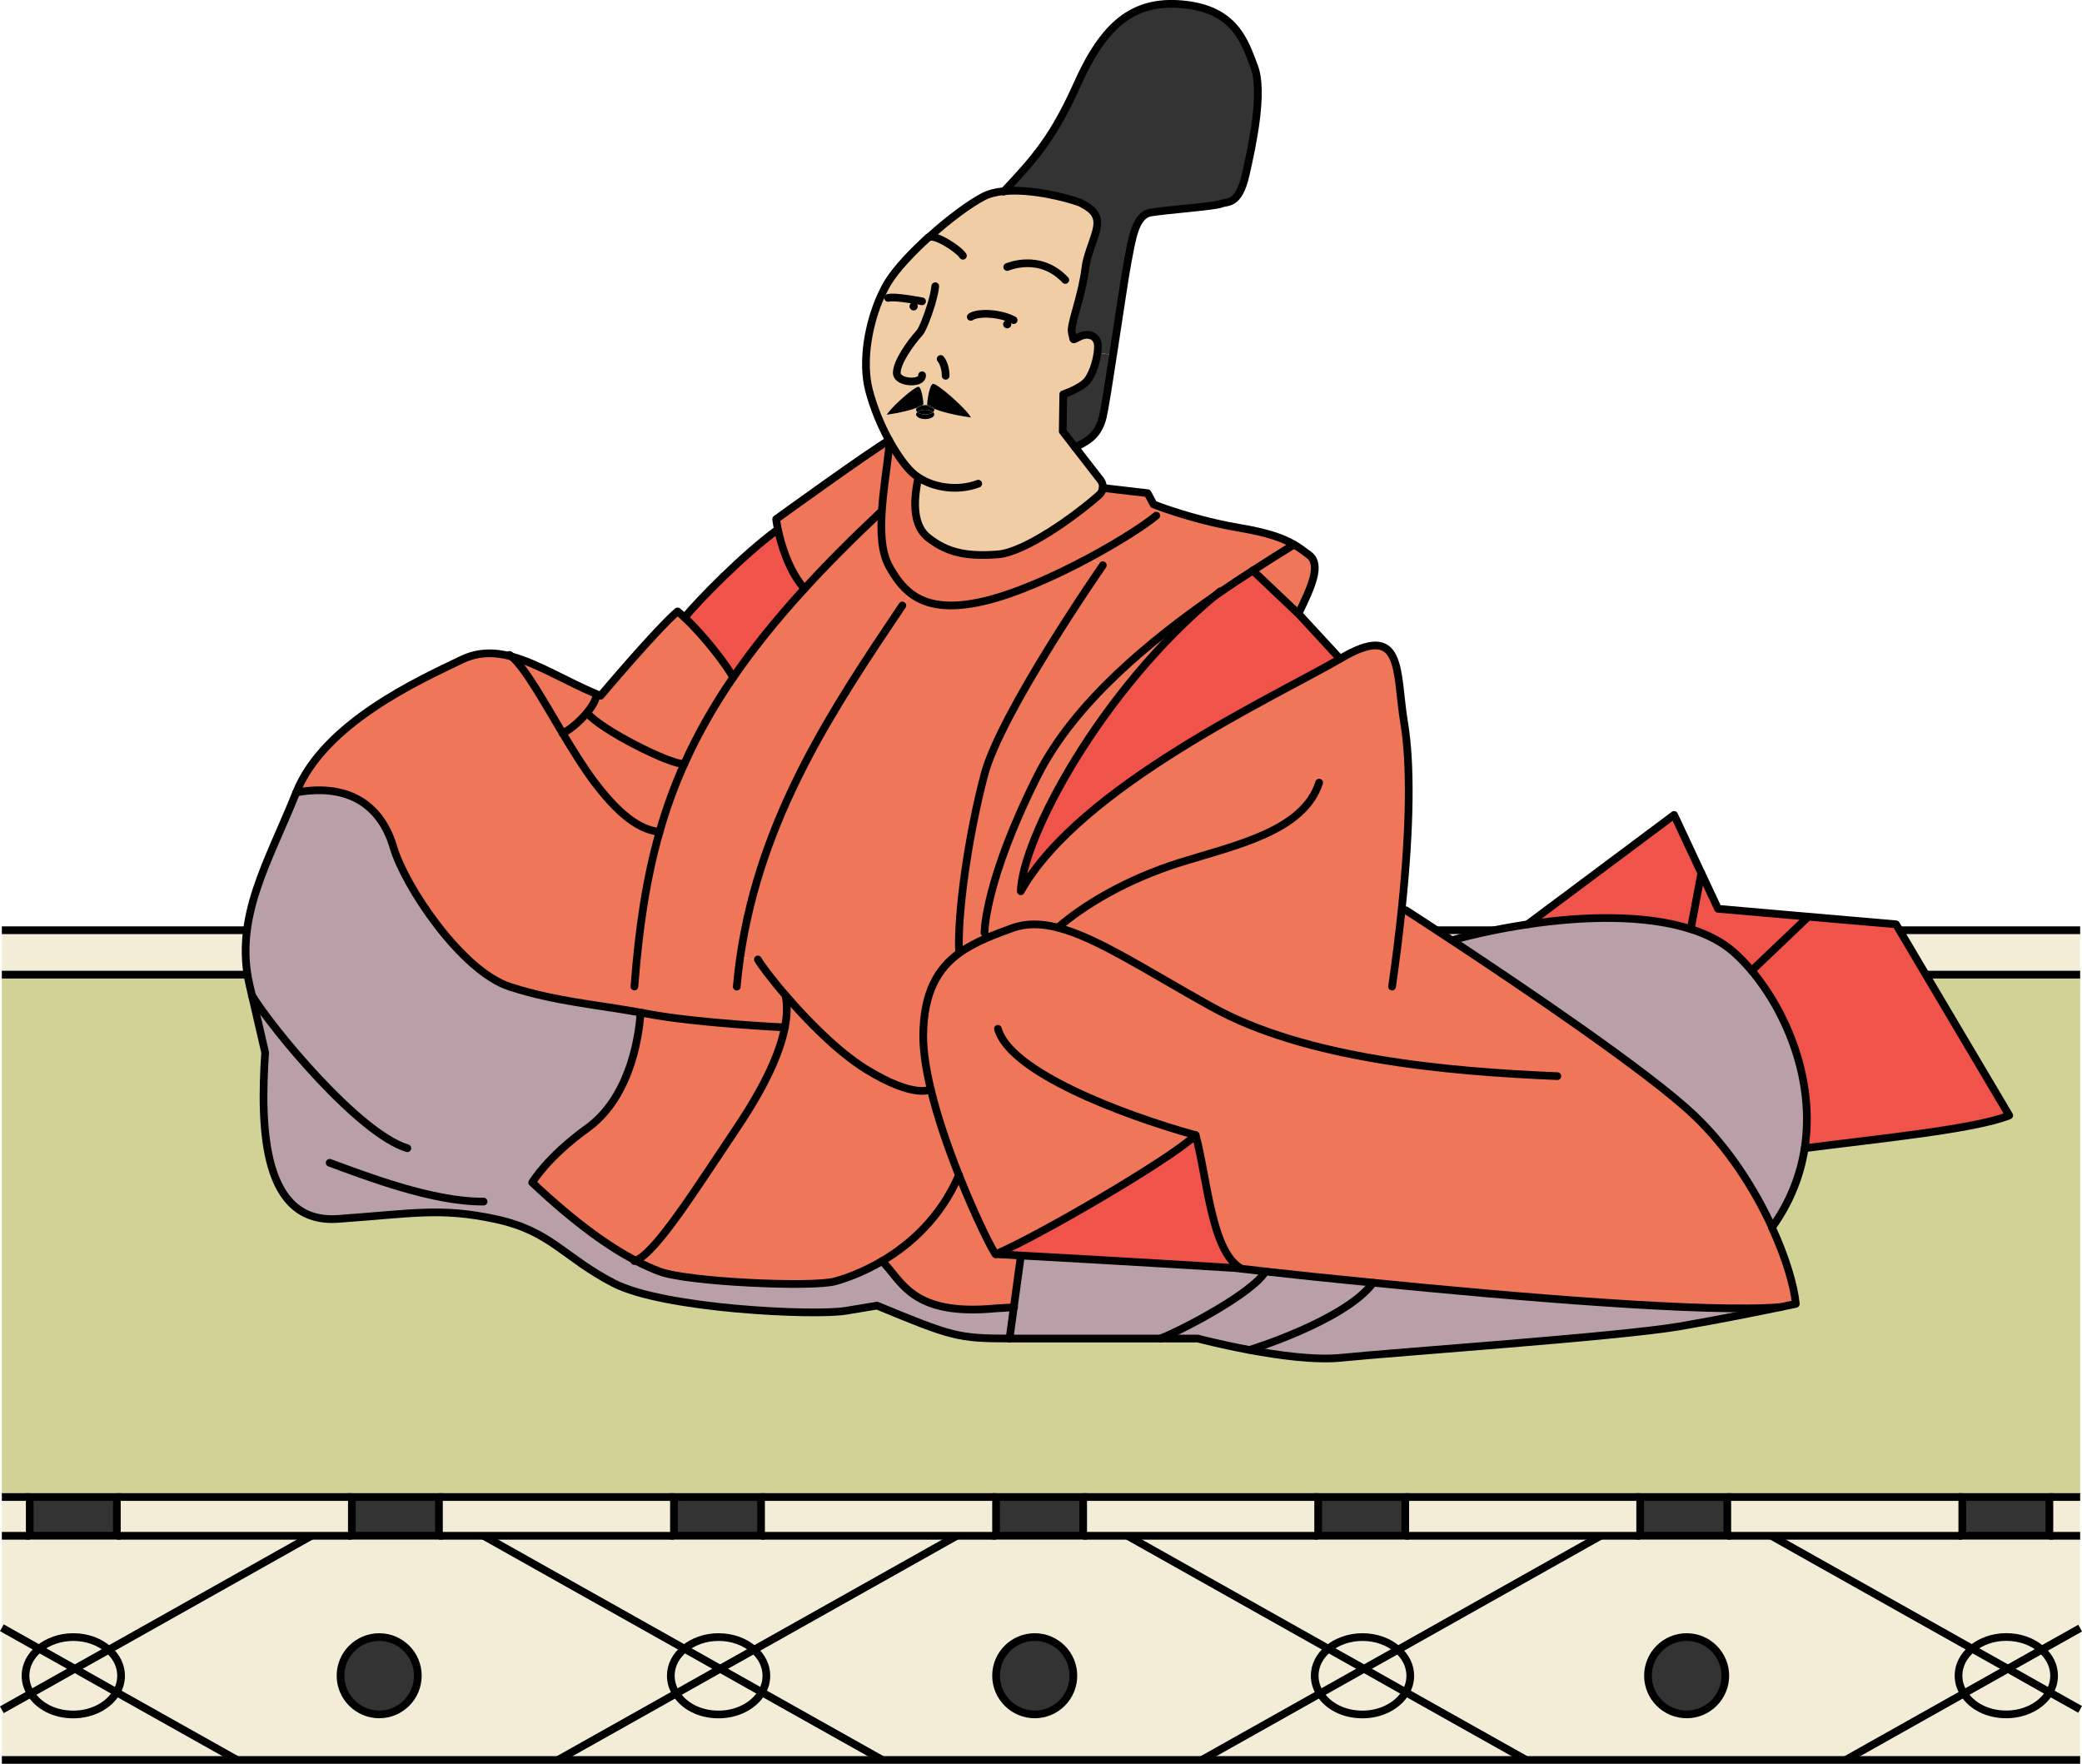 <?xml version="1.0" encoding="UTF-8"?>
<svg id="_レイヤー_1" data-name="レイヤー 1" xmlns="http://www.w3.org/2000/svg" viewBox="0 0 270.12 228.82">
  <defs>
    <style>
      .cls-1 {
        fill: #f0cda5;
      }

      .cls-1, .cls-2, .cls-3, .cls-4, .cls-5, .cls-6, .cls-7, .cls-8 {
        stroke-width: 0px;
      }

      .cls-2 {
        fill: #f0534a;
      }

      .cls-9 {
        stroke-miterlimit: 10;
      }

      .cls-9, .cls-10 {
        fill: none;
        stroke: #000;
      }

      .cls-4 {
        fill: #f3edd7;
      }

      .cls-10 {
        stroke-linecap: round;
        stroke-linejoin: round;
      }

      .cls-5 {
        fill: #333;
      }

      .cls-6 {
        fill: #ef7659;
      }

      .cls-7 {
        fill: #d2d296;
      }

      .cls-8 {
        fill: #b99fa8;
      }
    </style>
  </defs>
  <g>
    <g>
      <rect class="cls-4" x=".24" y="194.21" width="3.62" height="5.02"/>
      <path class="cls-4" d="m269.88,221.76v6.56h-30.42l15.34-8.62c1.03,1.61,3.11,2.72,5.51,2.72s4.62-1.18,5.61-2.88l3.96,2.23Z"/>
      <path class="cls-4" d="m269.88,211.22v10.55l-3.96-2.23c.38-.65.59-1.38.59-2.14,0-1.3-.62-2.48-1.61-3.37l4.99-2.8Z"/>
      <path class="cls-4" d="m269.88,199.24v11.98l-4.99,2.8c-1.14-1.01-2.77-1.64-4.59-1.64s-3.31.58-4.43,1.51l-26.07-14.65h40.08Z"/>
      <polygon class="cls-4" points="269.88 120.68 269.88 126.44 1.13 126.44 .24 126.44 .24 120.68 269.88 120.68"/>
      <rect class="cls-4" x="265.89" y="194.21" width="3.99" height="5.02"/>
      <path class="cls-4" d="m266.5,217.39c0,.76-.21,1.49-.59,2.14l-5.41-3.04,4.39-2.47c1,.89,1.61,2.07,1.61,3.37Z"/>
      <path class="cls-4" d="m260.5,216.49l5.41,3.04c-1,1.7-3.13,2.88-5.61,2.88s-4.48-1.1-5.51-2.72l5.71-3.21Z"/>
      <rect class="cls-5" x="254.59" y="194.21" width="11.3" height="5.02"/>
      <path class="cls-4" d="m264.89,214.02l-4.39,2.47-4.63-2.6c1.13-.93,2.7-1.51,4.43-1.51,1.82,0,3.45.63,4.59,1.64Z"/>
      <path class="cls-4" d="m260.5,216.49l-5.71,3.21c-.44-.69-.69-1.47-.69-2.31,0-1.37.68-2.6,1.77-3.5l4.63,2.6Z"/>
      <path class="cls-4" d="m229.8,199.24l26.07,14.65c-1.09.9-1.77,2.13-1.77,3.5,0,.83.25,1.62.69,2.31l-15.34,8.62h-41.44l-15.63-8.79c.38-.65.59-1.38.59-2.14,0-1.3-.62-2.48-1.61-3.37l26.31-14.79h22.13Zm-5.96,18.16c0-2.77-2.25-5.01-5.01-5.01s-5.02,2.25-5.02,5.01,2.25,5.02,5.02,5.02,5.01-2.25,5.01-5.02Z"/>
      <polygon class="cls-4" points="254.59 199.24 229.8 199.24 224.1 199.24 224.1 194.21 254.59 194.21 254.59 199.24"/>
      <rect class="cls-5" x="212.8" y="194.21" width="11.3" height="5.02"/>
      <path class="cls-5" d="m218.82,212.38c2.77,0,5.01,2.25,5.01,5.01s-2.25,5.02-5.01,5.02-5.02-2.25-5.02-5.02,2.25-5.01,5.02-5.01Z"/>
      <path class="cls-4" d="m207.67,199.24l-26.31,14.79c-1.14-1.01-2.77-1.65-4.59-1.65s-3.31.58-4.43,1.51l-26.07-14.65h61.4Z"/>
      <polygon class="cls-4" points="182.31 199.24 182.31 194.21 212.8 194.21 212.8 199.24 207.67 199.24 182.31 199.24"/>
      <path class="cls-4" d="m198.01,228.32h-42.09l15.34-8.62c1.03,1.61,3.11,2.72,5.51,2.72s4.62-1.18,5.61-2.88l15.63,8.79Z"/>
      <path class="cls-4" d="m182.97,217.39c0,.76-.21,1.49-.59,2.14l-5.41-3.04,4.39-2.46c1,.88,1.61,2.06,1.61,3.37Z"/>
      <path class="cls-4" d="m176.97,216.49l5.41,3.04c-1,1.7-3.13,2.88-5.61,2.88s-4.48-1.1-5.51-2.72l5.71-3.21Z"/>
      <rect class="cls-5" x="171.02" y="194.21" width="11.3" height="5.02"/>
      <path class="cls-4" d="m176.77,212.38c1.82,0,3.45.63,4.59,1.65l-4.39,2.46-4.63-2.6c1.13-.93,2.7-1.51,4.43-1.51Z"/>
      <path class="cls-4" d="m176.97,216.49l-5.71,3.21c-.44-.69-.69-1.47-.69-2.31,0-1.37.68-2.6,1.77-3.5l4.63,2.6Z"/>
      <path class="cls-4" d="m146.27,199.24l26.07,14.65c-1.09.9-1.77,2.13-1.77,3.5,0,.83.25,1.62.69,2.31l-15.34,8.62h-41.44l-15.63-8.79c.38-.65.59-1.38.59-2.14,0-1.3-.62-2.48-1.61-3.37l26.31-14.79h22.13Zm-7.01,18.16c0-2.77-2.25-5.01-5.01-5.01s-5.02,2.25-5.02,5.01,2.25,5.02,5.02,5.02,5.01-2.25,5.01-5.02Z"/>
      <polygon class="cls-4" points="171.02 199.24 146.27 199.24 140.52 199.24 140.52 194.21 171.02 194.21 171.02 199.24"/>
      <rect class="cls-5" x="129.23" y="194.21" width="11.3" height="5.02"/>
      <path class="cls-5" d="m134.24,212.38c2.77,0,5.01,2.25,5.01,5.01s-2.25,5.02-5.01,5.02-5.02-2.25-5.02-5.02,2.25-5.01,5.02-5.01Z"/>
      <path class="cls-4" d="m124.14,199.24l-26.31,14.79c-1.14-1.01-2.77-1.65-4.59-1.65s-3.31.58-4.43,1.51l-26.07-14.65h61.4Z"/>
      <polygon class="cls-4" points="129.23 199.24 124.14 199.24 98.73 199.24 98.73 194.21 129.23 194.21 129.23 199.24"/>
      <path class="cls-4" d="m114.48,228.32h-42.09l15.34-8.62c1.03,1.61,3.11,2.72,5.51,2.72s4.62-1.18,5.61-2.88l15.63,8.79Z"/>
      <path class="cls-4" d="m99.44,217.39c0,.76-.21,1.49-.59,2.14l-5.41-3.04,4.39-2.46c1,.88,1.61,2.06,1.61,3.37Z"/>
      <path class="cls-4" d="m93.43,216.49l5.41,3.04c-1,1.7-3.13,2.88-5.61,2.88s-4.48-1.1-5.51-2.72l5.71-3.21Z"/>
      <rect class="cls-5" x="87.44" y="194.21" width="11.3" height="5.02"/>
      <path class="cls-4" d="m93.23,212.38c1.82,0,3.45.63,4.59,1.65l-4.39,2.46-4.63-2.6c1.13-.93,2.7-1.51,4.43-1.51Z"/>
      <path class="cls-4" d="m93.43,216.49l-5.71,3.21c-.44-.69-.69-1.47-.69-2.31,0-1.37.68-2.6,1.77-3.5l4.63,2.6Z"/>
      <path class="cls-4" d="m62.73,199.24l26.07,14.65c-1.09.9-1.77,2.13-1.77,3.5,0,.83.25,1.62.69,2.31l-15.34,8.62H30.76l-15.63-8.79c.38-.65.59-1.38.59-2.14,0-1.3-.62-2.48-1.61-3.37l26.31-14.79h22.32Zm-8.52,18.16c0-2.77-2.25-5.01-5.01-5.01s-5.02,2.25-5.02,5.01,2.25,5.02,5.02,5.02,5.01-2.25,5.01-5.02Z"/>
      <polygon class="cls-4" points="87.44 199.24 62.73 199.24 56.95 199.24 56.95 194.21 87.44 194.21 87.44 199.24"/>
      <rect class="cls-5" x="45.65" y="194.21" width="11.3" height="5.02"/>
      <path class="cls-5" d="m49.2,212.38c2.77,0,5.01,2.25,5.01,5.01s-2.25,5.02-5.01,5.02-5.02-2.25-5.02-5.02,2.25-5.01,5.02-5.01Z"/>
      <polygon class="cls-4" points="45.65 199.24 40.41 199.24 15.16 199.24 15.16 194.21 45.65 194.21 45.65 199.24"/>
      <path class="cls-4" d="m30.76,228.32H.24v-6.52l3.76-2.11c1.03,1.61,3.11,2.72,5.51,2.72s4.62-1.18,5.61-2.88l15.63,8.79Z"/>
      <path class="cls-4" d="m15.71,217.39c0,.76-.21,1.49-.59,2.14l-5.41-3.04,4.39-2.46c1,.88,1.61,2.06,1.61,3.37Z"/>
      <rect class="cls-5" x="3.86" y="194.21" width="11.3" height="5.02"/>
      <path class="cls-4" d="m9.71,216.49l5.41,3.04c-1,1.7-3.13,2.88-5.61,2.88s-4.48-1.1-5.51-2.72l5.71-3.21Z"/>
      <path class="cls-4" d="m9.51,212.38c1.82,0,3.45.63,4.59,1.65l-4.39,2.46-4.63-2.6c1.13-.93,2.7-1.51,4.43-1.51Z"/>
      <path class="cls-4" d="m9.71,216.49l-5.71,3.21c-.44-.69-.69-1.47-.69-2.31,0-1.37.68-2.6,1.77-3.5l4.63,2.6Z"/>
      <path class="cls-4" d="m.24,211.17l4.83,2.72c-1.09.9-1.77,2.13-1.77,3.5,0,.83.25,1.62.69,2.31l-3.76,2.11v-10.64Z"/>
      <polygon class="cls-7" points="212.8 194.21 182.31 194.21 171.02 194.21 140.52 194.21 129.23 194.21 98.73 194.21 87.44 194.21 56.95 194.21 45.65 194.21 15.16 194.21 3.86 194.21 .24 194.21 .24 126.44 1.13 126.44 269.88 126.44 269.88 194.21 265.89 194.21 254.59 194.21 224.1 194.21 212.8 194.21"/>
      <path class="cls-4" d="m.24,199.24h40.17l-26.31,14.79c-1.14-1.01-2.77-1.65-4.59-1.65s-3.31.58-4.43,1.51l-4.83-2.72v-11.94Z"/>
    </g>
    <g>
      <polyline class="cls-9" points="269.88 228.32 239.45 228.32 198.01 228.32 155.92 228.32 114.48 228.32 72.39 228.32 30.76 228.32 .24 228.32"/>
      <line class="cls-9" x1=".24" y1="120.68" x2="269.88" y2="120.68"/>
      <line class="cls-9" x1=".24" y1="126.44" x2="269.88" y2="126.44"/>
      <line class="cls-9" x1="265.89" y1="194.21" x2="269.88" y2="194.21"/>
      <line class="cls-9" x1="224.1" y1="194.21" x2="254.59" y2="194.21"/>
      <line class="cls-9" x1="182.31" y1="194.21" x2="212.8" y2="194.21"/>
      <line class="cls-9" x1="140.52" y1="194.21" x2="171.02" y2="194.21"/>
      <line class="cls-9" x1="98.73" y1="194.21" x2="129.23" y2="194.21"/>
      <line class="cls-9" x1="56.95" y1="194.21" x2="87.44" y2="194.21"/>
      <line class="cls-9" x1="15.16" y1="194.21" x2="45.65" y2="194.21"/>
      <line class="cls-9" x1=".24" y1="194.21" x2="3.86" y2="194.21"/>
      <line class="cls-9" x1="265.89" y1="199.24" x2="269.88" y2="199.24"/>
      <polyline class="cls-9" points="224.1 199.24 229.8 199.24 254.59 199.24"/>
      <polyline class="cls-9" points="182.31 199.24 207.67 199.24 212.8 199.24"/>
      <polyline class="cls-9" points="140.52 199.24 146.27 199.24 171.02 199.24"/>
      <polyline class="cls-9" points="98.73 199.24 124.14 199.24 129.23 199.24"/>
      <polyline class="cls-9" points="56.95 199.24 62.73 199.24 87.44 199.24"/>
      <polyline class="cls-9" points="15.16 199.24 40.41 199.24 45.65 199.24"/>
      <line class="cls-9" x1=".24" y1="199.24" x2="3.86" y2="199.24"/>
      <polyline class="cls-9" points="72.39 228.32 87.73 219.7 93.43 216.49 97.82 214.03 124.14 199.24"/>
      <polyline class="cls-9" points="114.48 228.32 98.85 219.54 93.43 216.49 88.8 213.89 62.73 199.24"/>
      <path class="cls-9" d="m139.26,217.39c0,2.78-2.25,5.02-5.01,5.02s-5.02-2.25-5.02-5.02,2.25-5.01,5.02-5.01,5.01,2.25,5.01,5.01Z"/>
      <path class="cls-9" d="m223.84,217.39c0,2.78-2.25,5.02-5.01,5.02s-5.02-2.25-5.02-5.02,2.25-5.01,5.02-5.01,5.01,2.25,5.01,5.01Z"/>
      <path class="cls-9" d="m97.82,214.03c1,.88,1.61,2.06,1.61,3.37,0,.76-.21,1.49-.59,2.14-1,1.7-3.13,2.88-5.61,2.88s-4.48-1.1-5.51-2.72c-.44-.69-.69-1.47-.69-2.31,0-1.37.68-2.6,1.77-3.5,1.13-.93,2.7-1.51,4.43-1.51,1.82,0,3.45.63,4.59,1.65Z"/>
      <polyline class="cls-9" points=".24 221.81 4 219.7 9.71 216.49 14.1 214.03 40.41 199.24"/>
      <polyline class="cls-9" points="30.76 228.32 15.12 219.54 9.71 216.49 5.08 213.89 .24 211.17"/>
      <path class="cls-9" d="m14.1,214.03c1,.88,1.61,2.06,1.61,3.37,0,.76-.21,1.49-.59,2.14-1,1.7-3.13,2.88-5.61,2.88s-4.48-1.1-5.51-2.72c-.44-.69-.69-1.47-.69-2.31,0-1.37.68-2.6,1.77-3.5,1.13-.93,2.7-1.51,4.43-1.51,1.82,0,3.45.63,4.59,1.65Z"/>
      <polyline class="cls-9" points="155.92 228.32 171.26 219.7 176.97 216.49 181.36 214.03 207.67 199.24"/>
      <polyline class="cls-9" points="198.01 228.32 182.38 219.54 176.97 216.49 172.33 213.89 146.27 199.24"/>
      <path class="cls-9" d="m181.36,214.03c1,.88,1.61,2.06,1.61,3.37,0,.76-.21,1.49-.59,2.14-1,1.7-3.13,2.88-5.61,2.88s-4.48-1.1-5.51-2.72c-.44-.69-.69-1.47-.69-2.31,0-1.37.68-2.6,1.77-3.5,1.13-.93,2.7-1.51,4.43-1.51,1.82,0,3.45.63,4.59,1.65Z"/>
      <polyline class="cls-9" points="239.45 228.32 254.79 219.7 260.5 216.49 264.89 214.02 269.88 211.22"/>
      <polyline class="cls-9" points="269.88 221.76 265.91 219.54 260.5 216.49 255.87 213.89 229.8 199.24"/>
      <path class="cls-9" d="m264.89,214.02c1,.89,1.61,2.07,1.61,3.37,0,.76-.21,1.49-.59,2.14-1,1.7-3.13,2.88-5.61,2.88s-4.48-1.1-5.51-2.72c-.44-.69-.69-1.47-.69-2.31,0-1.37.68-2.6,1.77-3.5,1.13-.93,2.7-1.51,4.43-1.51,1.82,0,3.45.63,4.59,1.64Z"/>
      <path class="cls-9" d="m54.21,217.39c0,2.78-2.25,5.02-5.01,5.02s-5.02-2.25-5.02-5.02,2.25-5.01,5.02-5.01,5.01,2.25,5.01,5.01Z"/>
      <rect class="cls-9" x="3.86" y="194.21" width="11.3" height="5.02"/>
      <rect class="cls-9" x="45.65" y="194.21" width="11.3" height="5.02"/>
      <rect class="cls-9" x="87.44" y="194.21" width="11.3" height="5.02"/>
      <rect class="cls-9" x="129.23" y="194.21" width="11.3" height="5.02"/>
      <rect class="cls-9" x="171.02" y="194.21" width="11.3" height="5.02"/>
      <rect class="cls-9" x="212.8" y="194.21" width="11.3" height="5.02"/>
      <rect class="cls-9" x="254.59" y="194.21" width="11.3" height="5.02"/>
    </g>
  </g>
  <g>
    <g>
      <path class="cls-2" d="m245.99,119.91l14.69,24.8c-4.5,1.8-16.99,3.02-26.54,4.25,1.37-8.89-2.39-17.68-6.88-23.04l7.17-6.83.02-.19,11.53,1Z"/>
      <path class="cls-2" d="m234.46,118.91l-.02.19-7.17,6.83c-.75-.88-1.52-1.67-2.27-2.35-1.5-1.34-3.42-2.34-5.64-3.04l1.37-7.26,2.17,4.63,11.56,1.01Z"/>
      <path class="cls-8" d="m227.27,125.92c4.49,5.36,8.25,14.15,6.88,23.04-.54,3.47-1.86,6.96-4.23,10.26-2.23-4.85-5.63-10.29-10.18-14.59-5.94-5.62-22.44-16.75-31.38-22.65,3.06-.84,6.4-1.55,9.82-2.06,7.51-1.13,15.36-1.25,21.17.61,2.22.7,4.14,1.7,5.64,3.04.76.68,1.52,1.47,2.27,2.35Z"/>
      <path class="cls-6" d="m181.85,118.03l.56.06s2.37,1.52,5.96,3.89c8.94,5.9,25.44,17.03,31.38,22.65,4.55,4.3,7.95,9.73,10.18,14.59h0c1.86,4.05,2.89,7.68,3.1,9.93,0,0-.73.16-1.97.42,0,0-.03,0-.04,0-9.41.8-34.74-1.35-52.86-3.16-5.56-.55-10.44-1.07-13.98-1.46-1.27-.14-2.37-.26-3.26-.37v-.08c-3.79-2.25-4.3-11.84-5.8-17.24-3.29,3.15-20.54,13.2-25.94,15.44-.36-.36-2.58-4.75-4.77-10.26-1.38-3.5-2.77-7.45-3.65-11.13-.61-2.53-.99-4.92-.98-6.95.04-5.67,1.9-8.73,4.69-10.74,1.05-.76,2.22-1.37,3.47-1.91l-.22-.7c0-.17.04-6.77,6.89-20.39,4.75-9.45,14.67-17.57,23.14-23.43-15.01,12.43-25.13,31.63-25.3,38.43,7.63-13.64,33.16-25.34,41.42-30.15,8.32-4.95,7.2,1.58,8.32,8.33.87,5.23.8,13.45-.33,24.23Z"/>
      <path class="cls-8" d="m231.01,169.57c-2.69.56-7.72,1.59-13.06,2.5-7.88,1.35-37.12,3.37-43.86,4.07-3.4.34-8.12-.29-11.96-1.01,0,0,12.38-3.8,16.03-8.71h0c18.12,1.81,43.45,3.96,52.86,3.15Z"/>
      <path class="cls-2" d="m217.2,105.72l3.53,7.55-1.37,7.26c-5.81-1.86-13.66-1.74-21.17-.61h0s19.01-14.2,19.01-14.2Z"/>
      <path class="cls-8" d="m178.15,166.41h0c-3.66,4.92-16.03,8.72-16.03,8.72-3.78-.7-6.7-1.48-6.7-1.48h-4.87c2.92-1.13,12.03-5.93,13.63-8.7,3.54.4,8.42.92,13.98,1.46Z"/>
      <path class="cls-2" d="m168.46,79.63l5.4,5.85c-8.25,4.81-33.79,16.51-41.42,30.15.17-6.8,10.29-26,25.3-38.43,1.67-1.15,3.28-2.22,4.78-3.18l5.93,5.61Z"/>
      <path class="cls-6" d="m169.81,71.99c1.69,1.25.33,4.16-1.35,7.64l-5.93-5.61c2.01-1.3,3.82-2.42,5.34-3.37.77.44,1.33.89,1.94,1.34Z"/>
      <path class="cls-6" d="m157.75,77.19c-8.48,5.86-18.39,13.97-23.14,23.43-6.85,13.62-6.89,20.23-6.89,20.39l.22.7c-1.25.55-2.42,1.15-3.47,1.91l-.04-.05c-.24-4.95,1.15-15,3.29-23.1,2.11-7.97,14.95-26.55,15.36-27.13l-1.86-.93c3.86-2.07,7.18-4.19,8.8-5.52l.36-1.17c1.6.58,5.78,1.99,10.44,2.78,3.8.64,5.73,1.38,7.06,2.16-1.52.94-3.33,2.07-5.34,3.37-1.51.96-3.12,2.03-4.78,3.18Z"/>
      <path class="cls-5" d="m162.73,8.66c1.23,3.26-.23,10.12-1.13,14.06s-2.36,3.37-3.15,3.71c-.79.33-6.98.78-9.11,1.13-2.11.33-2.48,3.59-3.04,6.4-.33,1.62-1.14,7.17-1.89,12.1l-2.03-.31c.04-.3.06-.58.06-.84,0-1.36-1.2-1.8-2.33-1.28-1.13.53-.75.6-1.05-.45s1.24-4.38,1.77-8.57c.26-2.04,1.6-4.4,1.52-5.85-.09-1.55-1.65-2.12-2.19-2.48-1.91-.7-6.4-1.83-9.88-1.5,4.18-4.42,6.47-7.13,9.53-13.97,3.4-7.58,7.18-10.84,13.57-10.25,6.86.62,8.1,4.84,9.34,8.1Z"/>
      <path class="cls-8" d="m131.53,169.6l.92-6.72c11.7.63,27.77,1.62,27.77,1.62.21.03.45.05.7.08.89.11,1.99.23,3.26.37-1.59,2.78-10.7,7.58-13.63,8.7h-19.57l.56-4.05Z"/>
      <path class="cls-2" d="m160.92,164.5v.08c-.26-.03-.49-.05-.7-.08,0,0-16.07-1-27.77-1.62-1.15-.06-2.24-.12-3.28-.18,5.4-2.25,22.65-12.3,25.94-15.44,1.5,5.4,2.01,14.99,5.81,17.24Z"/>
      <path class="cls-6" d="m150.38,65.71l-.36,1.17c-1.62,1.33-4.94,3.45-8.8,5.52-4.39,2.34-9.46,4.62-13.5,5.57-4.63,1.09-7.47.52-9.44-.91-1.26-.93-2.15-2.19-2.92-3.59-.99-1.8-1.13-4.36-.95-7.12.18-2.74.66-5.7.95-8.31l.4-.23c.85,1.45,1.74,2.66,2.55,3.44.25.24.53.46.83.66h0c-.22,1.38-1.28,5.79,1.28,7.81,2.55,2.03,5.17,2.48,9.07,2.18,3.5-.27,9.99-4.92,13.14-7.73.26-.23.41-.54.45-.86h.02l5.82.68.78,1.46s.25.1.7.26Z"/>
      <path class="cls-5" d="m142.39,45.75l2.03.31c-.55,3.61-1.07,6.9-1.33,8.03-.64,2.7-2.4,3.27-3.58,3.96l-1.63-2.11.07-4.8s2.25-.75,3.07-1.72c.67-.79,1.2-2.37,1.37-3.66Z"/>
      <path class="cls-1" d="m120.83,39.45l-1.2-.36s-3.61-.7-4.4-.44l-.86-.39c.29-.63.6-1.22.93-1.74,1.03-1.65,3-3.74,5.14-5.7.02-.02.04-.04.07-.05,2.51-2.28,5.28-4.34,7.08-5.27.76-.39,1.67-.61,2.69-.7,3.48-.33,7.96.8,9.88,1.5.55.35,2.11.93,2.19,2.48.09,1.45-1.26,3.81-1.52,5.85-.53,4.19-2.07,7.52-1.77,8.57s-.08.98,1.05.45c1.13-.52,2.33-.08,2.33,1.28,0,.26-.02.54-.06.84-.17,1.3-.7,2.87-1.37,3.66-.83.97-3.07,1.72-3.07,1.72l-.07,4.8,1.63,2.11,3.28,4.23c.24.31.33.68.28,1.04-.04.33-.19.63-.45.86-3.15,2.8-9.65,7.45-13.14,7.73-3.89.3-6.52-.15-9.07-2.18-2.55-2.03-1.5-6.43-1.28-7.81h0c-.3-.21-.58-.43-.83-.67-.8-.78-1.69-1.98-2.55-3.44-.13-.23-.26-.46-.4-.7-.56-1.01-1.07-2.12-1.54-3.28l1.24-.04c1.88-.27,3.16-.63,3.92-.92-.09.08-.13.18-.13.27,0,.11.06.22.17.3-.11.09-.17.19-.17.3,0,.33.53.61,1.19.61s1.18-.27,1.18-.61c0-.11-.06-.21-.17-.3.11-.08.17-.19.17-.3,0-.04,0-.08-.03-.12.9.35,2.46.78,4.76,1.12-.54-1.07-4.42-4.5-4.92-4.35s-.76,2.38-.76,2.66c0,.03.02.06.05.11-.09,0-.19-.02-.28-.02-.15,0-.29.02-.42.04.14-.09.2-.16.2-.2,0-.24-.21-2.1-.63-2.22-.06-.02-.19.03-.34.11l-.59-.8c-.9,0-1.9-.38-1.9-1.12,0-1.35,1.66-3.76,2.96-5.2.37-.41,1.05-2.13,1.52-3.71Zm10.38,2.62c0-.3-.24-.54-.53-.54s-.54.24-.54.54.24.53.54.53.53-.24.53-.53Z"/>
      <path class="cls-6" d="m141.21,72.41l1.86.93c-.41.57-13.24,19.15-15.36,27.13-2.14,8.1-3.52,18.15-3.29,23.1l.04.05c-2.78,2.01-4.65,5.07-4.69,10.74,0,2.03.37,4.42.98,6.95,0,0-2.08,1.3-8.4-2.6-3.72-2.3-7.67-6.36-10.45-9.59-1.94-2.26-3.29-4.11-3.59-4.66l-2.31-.21c2.65-18.41,12.29-32.68,21.05-45.71l1.22-1.48c1.96,1.43,4.81,2,9.44.91,4.03-.95,9.11-3.22,13.5-5.57Z"/>
      <path class="cls-6" d="m132.45,162.88l-.92,6.72c-.12,0-.59.04-2.36.14-10.94,1.05-12.14-3.59-14.74-6.14,3.53-2.08,7.55-5.54,9.97-11.16,2.18,5.51,4.4,9.9,4.77,10.26,1.04.05,2.13.11,3.28.18Z"/>
      <path class="cls-8" d="m32.69,129.14h0c-.1-.44-.2-.89-.32-1.37-2.03-8.77,2.48-15.97,6.07-24.97,7.2-1.28,11.1,2.03,12.6,7.13,1.5,5.09,8.84,16.04,15.06,18.07,5.92,1.92,11.09,2.29,17,3.36-.27,4.07-1.73,11.28-6.92,15.02-5.2,3.74-7.14,7.04-7.14,7.04,5.78,5.44,10.11,8.41,13.42,10.14,1.15.6,2.18,1.06,3.11,1.4,3.57,1.36,19.76,2.1,22.76,1.28,1.26-.34,3.55-1.13,6.11-2.63,2.6,2.55,3.8,7.19,14.74,6.14,1.77-.11,2.24-.13,2.36-.14l-.56,4.05c-6.66-.02-7.42-.24-17.17-4.27l-4.05.67c-4.04.68-23.62-.22-30.14-3.59-6.53-3.37-8.1-6.75-15.29-8.3s-10.8-.7-20.47-.03c-9.67.68-10.12-11.47-9.44-21.59l-1.71-7.4Z"/>
      <path class="cls-3" d="m130.68,41.53c.29,0,.53.24.53.54s-.24.53-.53.53-.54-.24-.54-.53.24-.54.54-.54Z"/>
      <path class="cls-3" d="m125.95,54.16c-2.3-.33-3.86-.77-4.76-1.12h0c-.09-.23-.43-.41-.86-.47-.04-.04-.05-.08-.05-.11,0-.28.26-2.51.76-2.66s4.39,3.28,4.92,4.35Z"/>
      <path class="cls-3" d="m121.19,53.04s.03.08.03.12c0,.11-.06.22-.17.3-.2-.18-.58-.3-1.01-.3s-.82.12-1.02.3c-.11-.08-.17-.19-.17-.3,0-.1.04-.19.13-.27.29-.11.5-.21.63-.3.13-.02.27-.04.42-.04.1,0,.19,0,.28.02.11.11.4.27.86.46h0Z"/>
      <path class="cls-3" d="m121.05,53.46c.11.09.17.19.17.3,0,.33-.53.61-1.18.61s-1.19-.27-1.19-.61c0-.11.06-.21.17-.3.2.19.58.3,1.02.3s.81-.11,1.01-.3Z"/>
      <path class="cls-6" d="m120.76,141.31c.88,3.67,2.26,7.63,3.65,11.13-2.42,5.62-6.44,9.08-9.97,11.16-2.55,1.5-4.85,2.28-6.11,2.63-3,.82-19.19.08-22.76-1.28-.93-.34-1.96-.8-3.11-1.4,2.67-1.01,7.97-9.53,13.13-17.19,3.59-5.33,5.59-9.67,6.25-13.08.31-1.59.33-2.96.08-4.15,2.78,3.22,6.73,7.29,10.45,9.59,6.32,3.89,8.4,2.6,8.4,2.6Z"/>
      <path class="cls-1" d="m119.63,39.09l1.2.36c-.48,1.58-1.15,3.3-1.52,3.71-1.3,1.44-2.96,3.85-2.96,5.2,0,.74,1,1.12,1.9,1.12l.59.8c-.96.54-3.39,2.75-3.78,3.52l-1.24.04c-.41-1.05-.78-2.14-1.06-3.22-.96-3.71-.06-8.73,1.61-12.35l.86.39c.78-.26,4.4.44,4.4.44Zm-.56.65c0-.3-.24-.54-.53-.54s-.54.24-.54.54.24.53.54.53.53-.24.53-.53Z"/>
      <path class="cls-3" d="m120.32,52.57c.43.05.78.24.86.46-.47-.19-.75-.34-.86-.46Z"/>
      <path class="cls-3" d="m120.03,53.16c.43,0,.81.12,1.01.3-.2.19-.58.3-1.01.3s-.82-.11-1.02-.3c.2-.18.58-.3,1.02-.3Z"/>
      <path class="cls-3" d="m119.18,50.17c.42.12.63,1.98.63,2.22,0,.04-.06.11-.2.2-.27.06-.5.16-.63.3-.76.29-2.04.64-3.92.92.39-.78,2.82-2.99,3.78-3.52.16-.09.28-.13.34-.11Z"/>
      <path class="cls-3" d="m119.61,52.59c-.13.09-.34.19-.63.3.13-.14.36-.24.63-.3Z"/>
      <path class="cls-3" d="m118.54,39.21c.29,0,.53.24.53.54s-.24.53-.53.53-.54-.24-.54-.53.24-.54.54-.54Z"/>
      <path class="cls-6" d="m83.11,131.35c-5.91-1.07-11.08-1.44-17-3.36-6.23-2.03-13.57-12.98-15.06-18.07-1.5-5.1-5.4-8.4-12.6-7.13,3.6-8.99,15.86-14.54,21.49-17.23,2.12-1.01,4.24-.99,6.42-.41,1.78,1.52,4.12,5.75,6.63,9.96,1.32,2.21,2.69,4.41,4.03,6.22,4.05,5.4,6.63,6.34,8.55,6.6.85-3,1.9-5.92,3.21-8.83,1.67-3.72,3.74-7.42,6.34-11.21,2.55-3.71,5.59-7.51,9.25-11.51,2.92-3.2,6.23-6.52,9.97-10.03h.06c-.18,2.76-.04,5.32.95,7.12.78,1.4,1.67,2.67,2.92,3.59l-1.22,1.48c-8.76,13.03-18.39,27.29-21.05,45.71l2.31.21c.29.56,1.65,2.41,3.59,4.66.25,1.19.23,2.56-.08,4.15,0,0-11.5-.56-17.8-1.76-.31-.06-.62-.11-.93-.17Z"/>
      <path class="cls-6" d="m115.75,57.82l-.4.23c-.29,2.61-.78,5.57-.95,8.31h-.06c-3.74,3.51-7.05,6.83-9.97,10.03-2.08-2.38-3.03-5.76-3.44-7.64-.18-.85-.24-1.4-.24-1.4,0,0,12.14-8.79,14.66-10.23.13.25.26.48.4.7Z"/>
      <path class="cls-2" d="m100.94,68.75c.41,1.88,1.36,5.26,3.44,7.64-3.66,4-6.7,7.81-9.25,11.51-.7-1.43-3.73-5.39-6.3-7.79,1.85-2.26,7.66-8.18,12.01-11.36h.11Z"/>
      <path class="cls-6" d="m101.83,133.28c-.66,3.41-2.66,7.75-6.25,13.08-5.15,7.66-10.46,16.17-13.13,17.19-3.3-1.73-7.64-4.7-13.42-10.14,0,0,1.95-3.3,7.14-7.04,5.2-3.74,6.65-10.95,6.92-15.02.31.05.62.11.93.17,6.3,1.2,17.8,1.76,17.8,1.76Z"/>
      <path class="cls-6" d="m88.82,80.11c2.57,2.4,5.6,6.36,6.3,7.79-2.6,3.79-4.68,7.49-6.34,11.21-1.87.11-10.96-4.52-12.59-6.62l-.03-.03c.66-.79,1.15-1.63,1.2-2.29l.05-.12c.17.07.33.14.51.21,0,0,7.29-8.65,9.99-10.94.29.24.6.5.91.79Z"/>
      <path class="cls-6" d="m76.19,92.49c1.63,2.1,10.72,6.72,12.59,6.62-1.3,2.91-2.35,5.83-3.21,8.83-1.91-.26-4.49-1.2-8.55-6.6-1.35-1.81-2.71-4.01-4.03-6.22.76-.29,2.17-1.43,3.17-2.65l.03.03Z"/>
      <path class="cls-6" d="m77.41,90.05l-.05.12c-.04.66-.54,1.5-1.2,2.29-1,1.22-2.41,2.36-3.17,2.65-2.51-4.2-4.85-8.43-6.63-9.96,3.45.93,7.06,3.22,11.06,4.89Z"/>
    </g>
    <g>
      <path class="cls-10" d="m120.52,30.77c2.51-2.28,5.28-4.34,7.08-5.27.76-.39,1.67-.61,2.69-.7,3.48-.33,7.96.8,9.88,1.5.55.35,2.11.93,2.19,2.48.09,1.45-1.26,3.81-1.52,5.85-.53,4.19-2.07,7.52-1.77,8.57s-.08.98,1.05.45c1.13-.52,2.33-.08,2.33,1.28,0,.26-.02.54-.06.84-.17,1.3-.7,2.87-1.37,3.66-.83.97-3.07,1.72-3.07,1.72l-.07,4.8,1.63,2.11,3.28,4.23c.24.31.33.68.28,1.04-.04.33-.19.63-.45.86-3.15,2.8-9.65,7.45-13.14,7.73-3.89.3-6.52-.15-9.07-2.18-2.55-2.03-1.5-6.43-1.28-7.81"/>
      <path class="cls-10" d="m126.92,62.75c-2.62.99-5.74.55-7.8-.84-.3-.2-.58-.42-.83-.66-.8-.78-1.69-1.98-2.55-3.44-.13-.23-.26-.46-.4-.7-.56-1.01-1.07-2.12-1.54-3.28-.41-1.05-.78-2.14-1.06-3.22-.96-3.71-.06-8.73,1.61-12.35.29-.63.6-1.22.93-1.74,1.03-1.65,3-3.74,5.14-5.7"/>
      <path class="cls-10" d="m139.5,58.05c1.18-.69,2.93-1.25,3.58-3.96.26-1.14.78-4.42,1.33-8.03.76-4.92,1.57-10.47,1.89-12.1.56-2.81.93-6.07,3.04-6.4,2.13-.34,8.32-.79,9.11-1.13.78-.33,2.25.23,3.15-3.71s2.36-10.8,1.13-14.06c-1.24-3.26-2.48-7.48-9.34-8.1-6.39-.58-10.17,2.68-13.57,10.25-3.07,6.85-5.36,9.55-9.53,13.97-.02.03-.04.05-.07.08"/>
      <path class="cls-10" d="m124.93,33.18c-.54-.87-3.62-2.84-4.41-2.41-.03.02-.05.04-.07.05"/>
      <path class="cls-10" d="m130.68,34.64s4.21-1.86,7.53,1.68"/>
      <path class="cls-10" d="m131.51,41.53c-1.82-.97-4.71-1.04-5.56-.42"/>
      <path class="cls-10" d="m119.63,39.09s-3.61-.7-4.4-.44"/>
      <path class="cls-10" d="m180.61,127.99c.5-3.52.92-6.85,1.24-9.96,1.13-10.77,1.2-18.99.33-24.23-1.12-6.75,0-13.28-8.32-8.33l-5.4-5.85c1.68-3.48,3.04-6.39,1.35-7.64-.61-.45-1.17-.9-1.94-1.34-1.33-.78-3.26-1.52-7.06-2.16-4.66-.78-8.84-2.19-10.44-2.78-.45-.16-.7-.26-.7-.26l-.78-1.46-5.82-.68"/>
      <path class="cls-10" d="m115.36,58.05c-.29,2.61-.78,5.57-.95,8.31-.18,2.76-.04,5.32.95,7.12.78,1.4,1.67,2.67,2.92,3.59,1.96,1.43,4.81,2,9.44.91,4.03-.95,9.11-3.22,13.5-5.57,3.86-2.07,7.18-4.19,8.8-5.52"/>
      <path class="cls-10" d="m143.08,73.33s0,0,0,.02c-.41.57-13.24,19.15-15.36,27.13-2.14,8.1-3.52,18.15-3.29,23.1"/>
      <path class="cls-10" d="m167.88,70.65h0c-1.52.94-3.33,2.07-5.34,3.37-1.51.96-3.12,2.03-4.78,3.18-8.48,5.86-18.39,13.97-23.14,23.43-6.85,13.62-6.89,20.23-6.89,20.39"/>
      <path class="cls-10" d="m202.05,139.61c-14.4-.6-32.69-2.25-44.84-8.99-8.53-4.74-14.84-8.96-19.96-10.28-2.18-.56-4.14-.59-5.97.08-1.15.42-2.27.84-3.34,1.3-1.25.55-2.42,1.15-3.47,1.91-2.78,2.01-4.65,5.07-4.69,10.74,0,2.03.37,4.42.98,6.95.88,3.67,2.26,7.63,3.65,11.13,2.18,5.51,4.4,9.9,4.77,10.26,5.4-2.25,22.65-12.3,25.94-15.44-9.74-2.7-24.14-8.25-25.65-13.8"/>
      <path class="cls-10" d="m155.12,147.26c1.5,5.4,2.01,14.99,5.81,17.24"/>
      <path class="cls-10" d="m129.17,162.7c1.04.05,2.13.11,3.28.18,11.7.63,27.77,1.62,27.77,1.62.21.03.45.05.7.08.89.11,1.99.23,3.26.37,3.54.4,8.42.92,13.98,1.46,18.12,1.81,43.45,3.96,52.86,3.16"/>
      <path class="cls-10" d="m150.54,173.65c2.92-1.13,12.03-5.93,13.63-8.7"/>
      <path class="cls-10" d="m162.12,175.13s12.38-3.8,16.03-8.71"/>
      <path class="cls-10" d="m117.07,78.55c-8.76,13.03-18.39,27.29-21.05,45.71-.18,1.22-.32,2.47-.43,3.74"/>
      <path class="cls-10" d="m82.31,127.99c.56-7.34,1.49-13.85,3.26-20.06.85-3,1.9-5.92,3.21-8.83,1.67-3.72,3.74-7.42,6.34-11.21,2.55-3.71,5.59-7.51,9.25-11.51,2.92-3.2,6.23-6.52,9.97-10.03"/>
      <path class="cls-10" d="m115.36,57.12c-2.52,1.44-14.66,10.23-14.66,10.23,0,0,.06.55.24,1.4.41,1.88,1.36,5.26,3.44,7.64"/>
      <path class="cls-10" d="m229.92,159.22c-2.23-4.85-5.63-10.29-10.18-14.59-5.94-5.62-22.44-16.75-31.38-22.65-3.59-2.37-5.96-3.89-5.96-3.89"/>
      <path class="cls-10" d="m32.69,129.14l1.71,7.4c-.68,10.12-.23,22.27,9.44,21.59,9.67-.68,13.28-1.52,20.47.03s8.77,4.92,15.29,8.3c6.52,3.37,26.09,4.27,30.14,3.59l4.05-.67c9.75,4.03,10.51,4.26,17.17,4.27h24.44s2.92.78,6.7,1.48c3.84.72,8.56,1.36,11.96,1.01,6.75-.7,35.99-2.72,43.86-4.07,5.35-.92,10.38-1.94,13.06-2.5,0,0,.03,0,.04,0,1.24-.26,1.97-.42,1.97-.42-.21-2.25-1.24-5.88-3.1-9.92"/>
      <path class="cls-10" d="m95.12,87.9c-.7-1.43-3.73-5.39-6.3-7.79-.31-.29-.62-.56-.91-.79-2.7,2.29-9.99,10.94-9.99,10.94-.18-.07-.34-.14-.51-.21-4-1.67-7.6-3.96-11.06-4.89-2.18-.58-4.3-.61-6.42.41-5.63,2.7-17.88,8.24-21.49,17.23-3.59,8.99-8.1,16.19-6.07,24.97.11.48.22.93.32,1.37"/>
      <path class="cls-10" d="m66.11,84.96c.08.06.17.12.25.19,1.78,1.52,4.12,5.75,6.63,9.96,1.32,2.21,2.69,4.41,4.03,6.22,4.05,5.4,6.63,6.34,8.55,6.6"/>
      <path class="cls-10" d="m77.36,90.17c-.04.66-.54,1.5-1.2,2.29-1,1.22-2.41,2.36-3.17,2.65"/>
      <path class="cls-10" d="m76.19,92.49c1.63,2.1,10.72,6.72,12.59,6.62h0"/>
      <path class="cls-10" d="m38.45,102.8c7.2-1.28,11.1,2.03,12.6,7.13,1.5,5.09,8.84,16.04,15.06,18.07,5.92,1.92,11.09,2.29,17,3.36.31.05.62.11.93.17,6.3,1.2,17.8,1.76,17.8,1.76"/>
      <path class="cls-10" d="m101.91,129.13c.25,1.19.23,2.56-.08,4.15-.66,3.41-2.66,7.75-6.25,13.08-5.15,7.66-10.46,16.17-13.13,17.19-.05.03-.11.04-.15.05"/>
      <path class="cls-10" d="m98.33,124.47c.29.56,1.65,2.41,3.59,4.66,2.78,3.22,6.73,7.29,10.45,9.59,6.32,3.89,8.4,2.6,8.4,2.6"/>
      <path class="cls-10" d="m83.11,131.34h0c-.27,4.08-1.73,11.29-6.92,15.03-5.2,3.74-7.14,7.04-7.14,7.04,5.78,5.44,10.11,8.41,13.42,10.14,1.15.6,2.18,1.06,3.11,1.4,3.57,1.36,19.76,2.1,22.76,1.28,1.26-.34,3.55-1.13,6.11-2.63,3.53-2.08,7.55-5.54,9.97-11.16"/>
      <path class="cls-10" d="m114.43,163.6c2.6,2.55,3.8,7.19,14.74,6.14,1.77-.11,2.24-.13,2.36-.14h.04"/>
      <polyline class="cls-10" points="132.45 162.88 131.53 169.6 130.98 173.65"/>
      <path class="cls-10" d="m188.36,121.98c3.06-.84,6.4-1.55,9.82-2.06,7.51-1.13,15.36-1.25,21.17.61,2.22.7,4.14,1.7,5.64,3.04.76.68,1.52,1.47,2.27,2.35,4.49,5.36,8.25,14.15,6.88,23.04-.54,3.47-1.86,6.96-4.23,10.26h0"/>
      <path class="cls-10" d="m198.19,119.91l19.01-14.19,3.53,7.55,2.17,4.63,11.56,1.01,11.53,1,14.69,24.8c-4.5,1.8-16.99,3.02-26.54,4.25"/>
      <polyline class="cls-10" points="227.26 125.93 227.27 125.92 234.44 119.09"/>
      <line class="cls-10" x1="219.36" y1="120.53" x2="220.73" y2="113.27"/>
      <path class="cls-10" d="m32.69,129.13h0c2.63,4.35,13.86,17.93,20.16,19.83"/>
      <path class="cls-10" d="m42.77,150.85c4.53,1.66,13.37,5.1,19.97,5.03"/>
      <path class="cls-10" d="m173.86,85.47c-8.25,4.81-33.79,16.51-41.42,30.15.17-6.8,10.29-26,25.3-38.43.19-.17.39-.33.58-.48"/>
      <line class="cls-10" x1="162.53" y1="74.01" x2="168.46" y2="79.63"/>
      <path class="cls-10" d="m171.15,101.53c-2.02,6.3-10.8,8.11-18,10.35-7.18,2.25-12.7,5.67-15.9,8.46h0"/>
      <path class="cls-10" d="m88.82,80.11c1.85-2.26,7.66-8.18,12.01-11.36"/>
      <path class="cls-10" d="m121.34,37.13c-.04.53-.24,1.4-.51,2.33-.48,1.58-1.15,3.3-1.52,3.71-1.3,1.44-2.96,3.85-2.96,5.2,0,.74,1,1.12,1.9,1.12.75,0,1.42-.26,1.38-.81"/>
      <path class="cls-10" d="m122.04,46.57c.68.83.65,2.18.65,2.18"/>
    </g>
  </g>
</svg>
